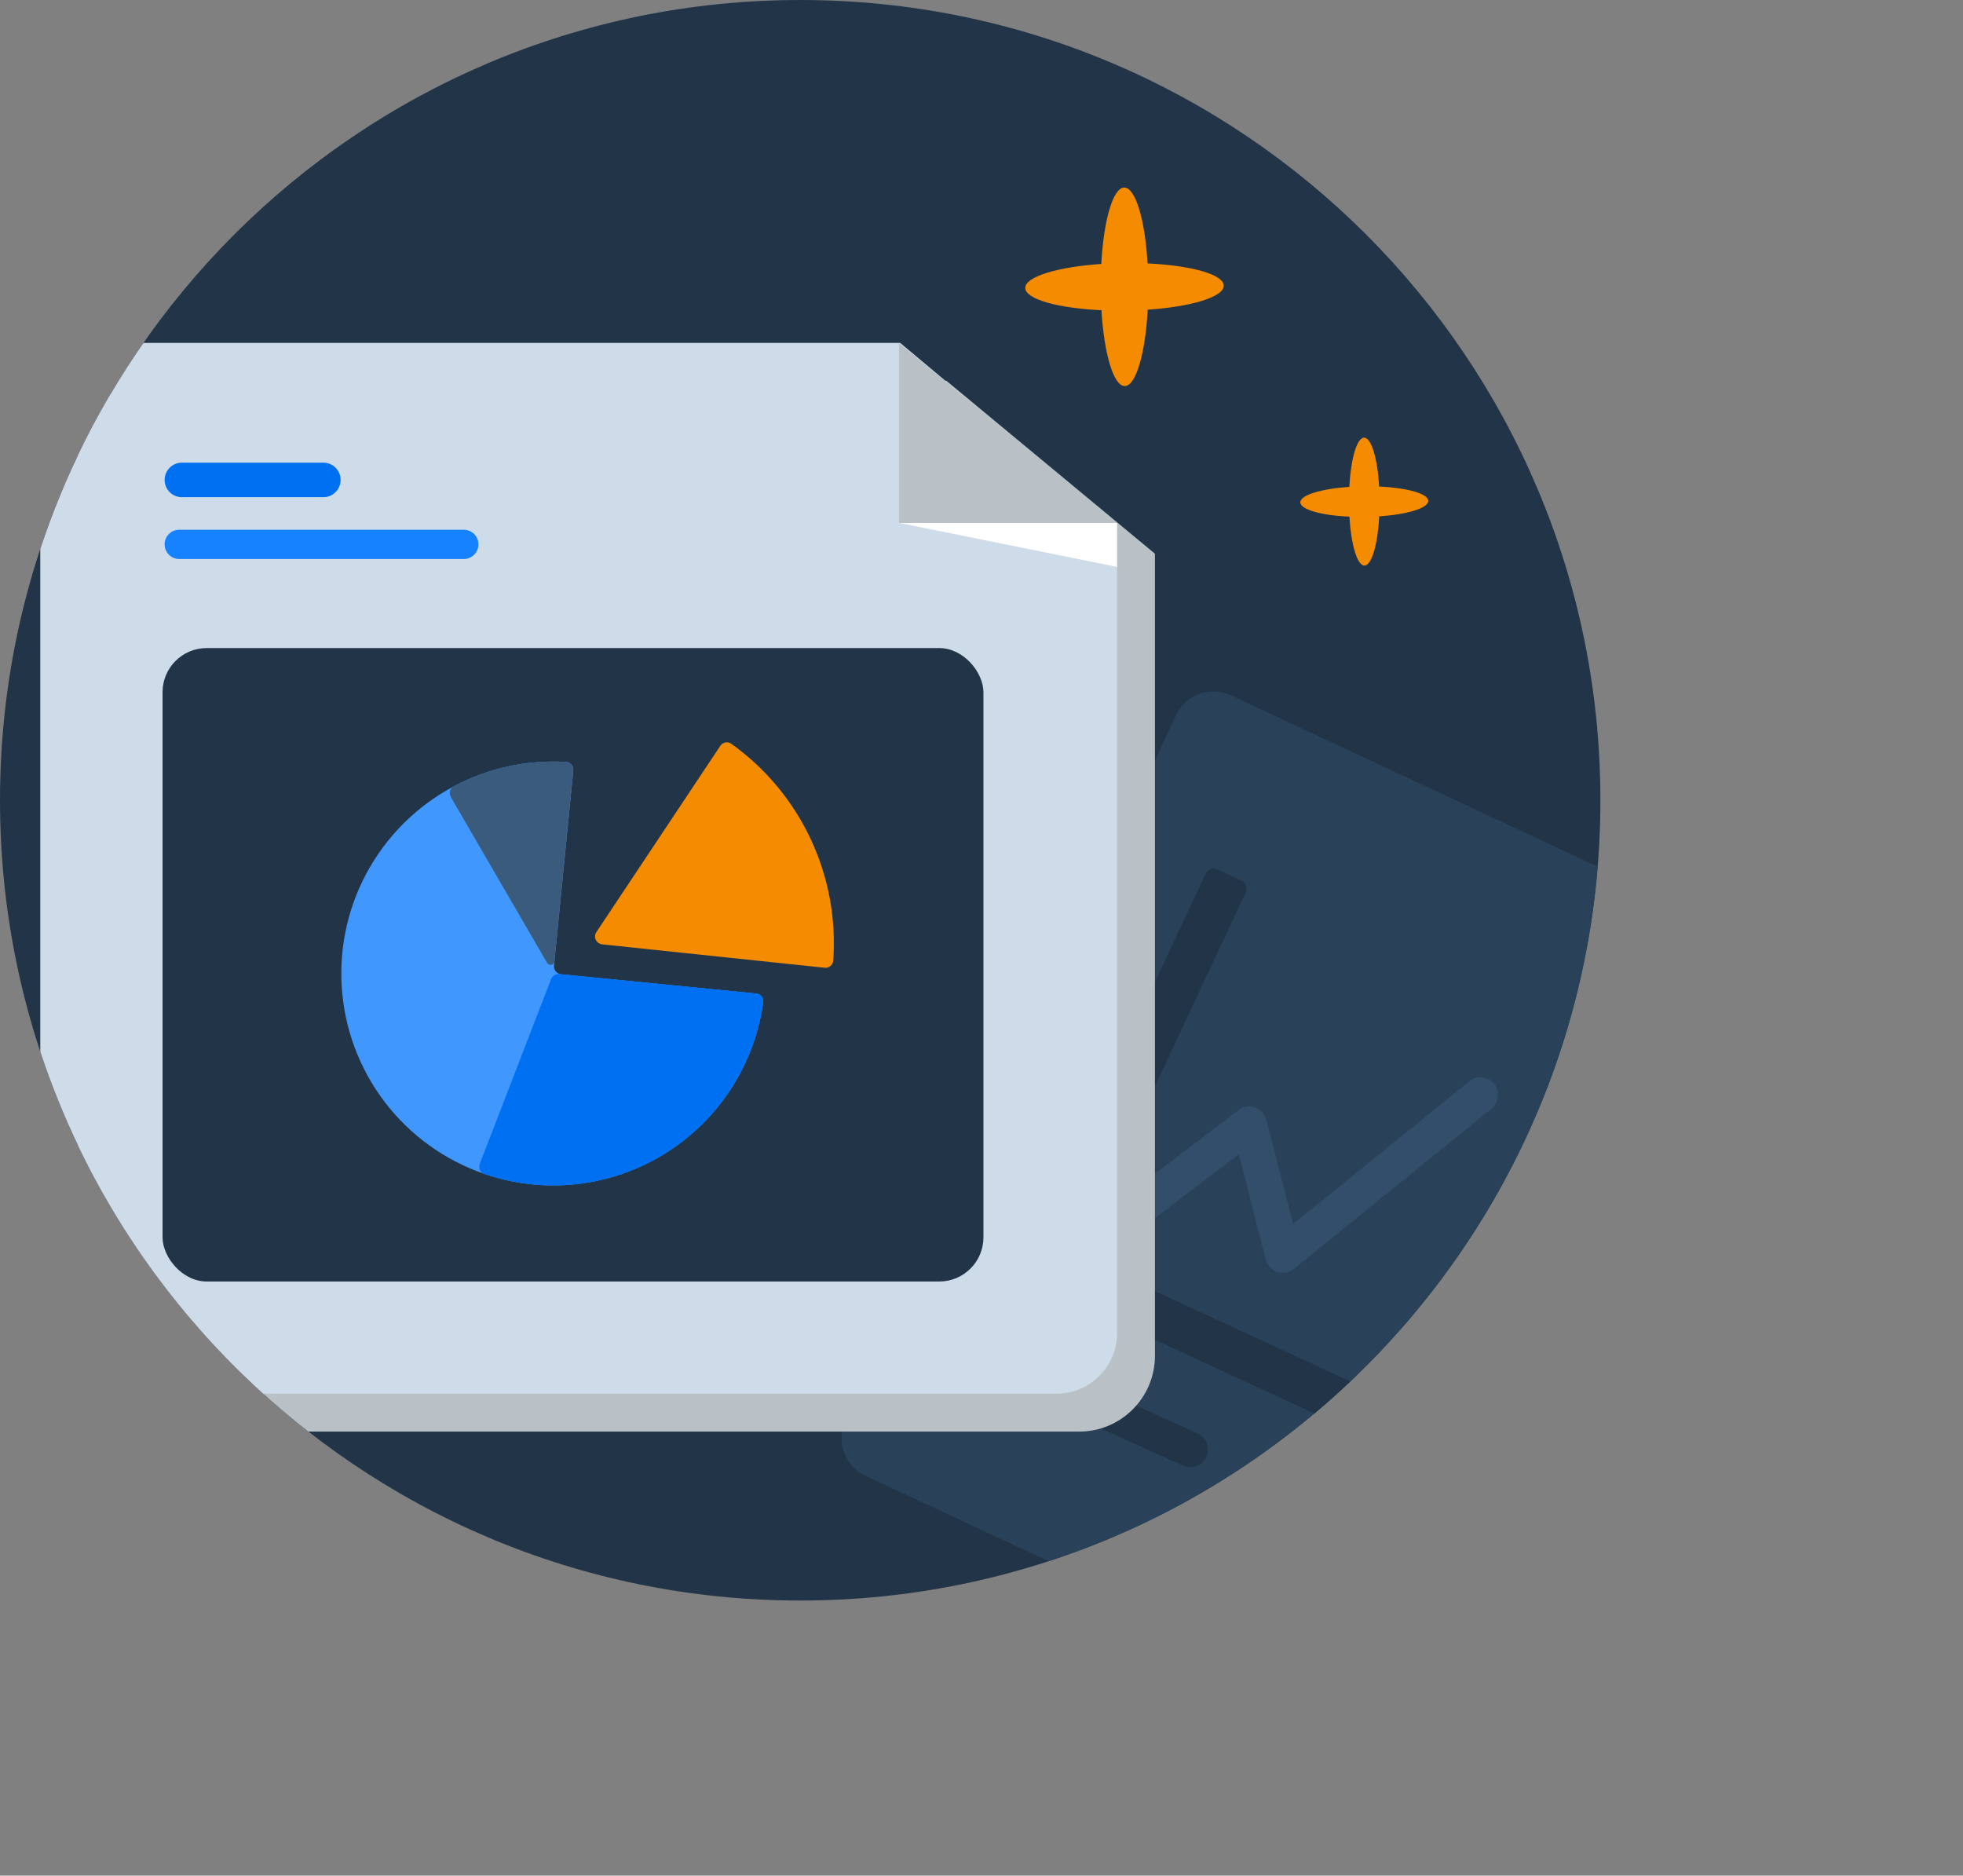 <svg width="157" height="150" viewBox="0 0 157 150" fill="none" xmlns="http://www.w3.org/2000/svg">
<rect x="0" y="0" width="157" height="150" fill="#808080" stroke="none"/>
<path d="M64 128C99.346 128 128 99.346 128 64C128 28.654 99.346 0 64 0C28.654 0 0 28.654 0 64C0 99.346 28.654 128 64 128Z" fill="#223548"/>
<path fill-rule="evenodd" clip-rule="evenodd" d="M83.869 124.855C107.876 117.022 125.642 95.379 127.783 69.31L98.436 55.607C96.793 54.84 94.836 55.551 94.066 57.196L67.618 113.637C66.848 115.282 67.555 117.237 69.198 118.004L83.869 124.855Z" fill="#2A4259"/>
<path fill-rule="evenodd" clip-rule="evenodd" d="M119.501 86.679C119.991 87.284 119.898 88.172 119.293 88.662L103.491 101.468C103.119 101.77 102.618 101.861 102.162 101.711C101.706 101.56 101.358 101.188 101.239 100.723L99.076 92.309L85.939 102.308C85.319 102.779 84.435 102.659 83.963 102.04C83.492 101.42 83.612 100.536 84.231 100.064L99.059 88.779C99.434 88.493 99.929 88.414 100.375 88.569C100.821 88.724 101.16 89.092 101.278 89.55L103.423 97.895L117.518 86.472C118.123 85.981 119.011 86.074 119.501 86.679Z" fill="#324E6B"/>
<path d="M96.431 69.863C96.596 69.51 97.015 69.358 97.368 69.523L99.299 70.427C99.651 70.593 99.803 71.012 99.638 71.365L85.326 101.935C85.161 102.288 84.742 102.44 84.389 102.275L82.458 101.371C82.106 101.206 81.954 100.786 82.118 100.433L96.431 69.863Z" fill="#223548"/>
<path fill-rule="evenodd" clip-rule="evenodd" d="M107.999 110.476L83.534 99.16C83.181 98.997 82.762 99.151 82.599 99.504L81.704 101.439C81.54 101.793 81.694 102.211 82.047 102.375L105.118 113.046C106.104 112.218 107.065 111.361 107.999 110.476Z" fill="#223548"/>
<path d="M79.067 108.619C79.388 107.909 80.226 107.588 80.936 107.909L95.79 114.635C96.499 114.956 96.811 115.797 96.49 116.507C96.169 117.216 95.331 117.537 94.621 117.216L79.767 110.491C79.058 110.17 78.746 109.328 79.067 108.619Z" fill="#223548"/>
<path fill-rule="evenodd" clip-rule="evenodd" d="M24.662 114.487H86.312C89.658 114.487 92.371 111.774 92.371 108.428V44.281L75.692 30.453H12.309C11.01 30.453 9.806 30.862 8.819 31.558C7.898 33.123 7.04 34.73 6.251 36.376C6.25 36.422 6.25 36.467 6.25 36.512V91.62C10.553 100.6 16.889 108.421 24.662 114.487Z" fill="#B9C1C6"/>
<path fill-rule="evenodd" clip-rule="evenodd" d="M21.06 111.457H84.494C87.171 111.457 89.342 109.287 89.342 106.61V41.951L71.996 27.424H11.475C7.977 32.438 5.178 37.977 3.221 43.898V84.102C6.732 94.725 12.951 104.116 21.06 111.457Z" fill="#CEDBE8"/>
<path d="M71.902 41.818L89.341 45.335V41.818H71.902Z" fill="white"/>
<path d="M71.902 41.819H89.341L71.902 27.424V41.819Z" fill="#B9C1C6"/>
<path d="M97.875 22.847C97.875 21.948 95.267 21.229 91.782 21.066C91.583 17.586 90.816 14.998 89.918 15C89.019 15.002 88.272 17.61 88.081 21.108C84.586 21.347 81.988 22.128 82 23.028C82.012 23.929 84.608 24.648 88.093 24.809C88.302 28.289 89.059 30.877 89.956 30.875C90.852 30.873 91.603 28.265 91.794 24.767C95.289 24.528 97.885 23.747 97.875 22.847Z" fill="#F58B00"/>
<path d="M114.231 40.057C114.231 39.478 112.55 39.014 110.304 38.909C110.176 36.666 109.682 34.999 109.102 35C108.523 35.001 108.042 36.682 107.919 38.936C105.667 39.09 103.992 39.593 104 40.174C104.008 40.754 105.681 41.218 107.926 41.321C108.061 43.564 108.549 45.232 109.127 45.231C109.705 45.229 110.189 43.549 110.312 41.294C112.564 41.14 114.237 40.637 114.231 40.057Z" fill="#F58B00"/>
<rect x="13" y="51.828" width="65.654" height="50.658" rx="3.531" fill="#223548"/>
<path d="M45.852 61.615C45.886 61.267 45.632 60.956 45.284 60.935C42.157 60.743 39.033 61.422 36.263 62.902C33.306 64.482 30.884 66.902 29.303 69.858C27.721 72.814 27.052 76.172 27.38 79.508C27.708 82.845 29.017 86.009 31.143 88.601C33.269 91.192 36.116 93.096 39.323 94.07C42.531 95.044 45.955 95.045 49.163 94.073C52.371 93.1 55.219 91.199 57.346 88.608C59.34 86.181 60.617 83.251 61.041 80.147C61.088 79.8 60.833 79.491 60.485 79.456L44.877 77.914C44.53 77.88 44.276 77.57 44.31 77.223L45.852 61.615Z" fill="#4098FF"/>
<path d="M45.852 61.615C45.886 61.268 45.632 60.957 45.284 60.936C42.164 60.745 39.053 61.42 36.293 62.886C35.985 63.05 35.883 63.438 36.058 63.741L43.756 77.005C43.91 77.271 44.314 77.183 44.344 76.878L45.852 61.615Z" fill="#3B5B7C"/>
<path d="M60.485 79.456C60.833 79.491 61.088 79.8 61.041 80.147C60.717 82.52 59.892 84.8 58.62 86.836C57.236 89.05 55.359 90.915 53.136 92.284C50.912 93.653 48.402 94.49 45.802 94.73C43.412 94.95 41.005 94.659 38.739 93.881C38.409 93.767 38.247 93.4 38.373 93.074L44.075 78.301C44.177 78.036 44.444 77.871 44.727 77.9L60.485 79.456Z" fill="#0070F3"/>
<path d="M57.612 59.645C57.805 59.354 58.199 59.274 58.483 59.477C61.214 61.425 63.402 64.044 64.832 67.086C66.263 70.129 66.884 73.484 66.641 76.83C66.616 77.179 66.303 77.431 65.956 77.394L48.158 75.523C47.685 75.473 47.434 74.939 47.697 74.544L57.612 59.645Z" fill="#F58B00"/>
<path d="M25.861 37H14.547C13.784 37 13.166 37.618 13.166 38.381C13.166 39.144 13.784 39.762 14.547 39.762H25.861C26.624 39.762 27.242 39.144 27.242 38.381C27.242 37.618 26.624 37 25.861 37Z" fill="#0070F3"/>
<path d="M37.094 42.365H14.336C13.69 42.365 13.166 42.889 13.166 43.535C13.166 44.182 13.69 44.706 14.336 44.706H37.094C37.741 44.706 38.265 44.182 38.265 43.535C38.265 42.889 37.741 42.365 37.094 42.365Z" fill="#1782FF"/>
</svg>
